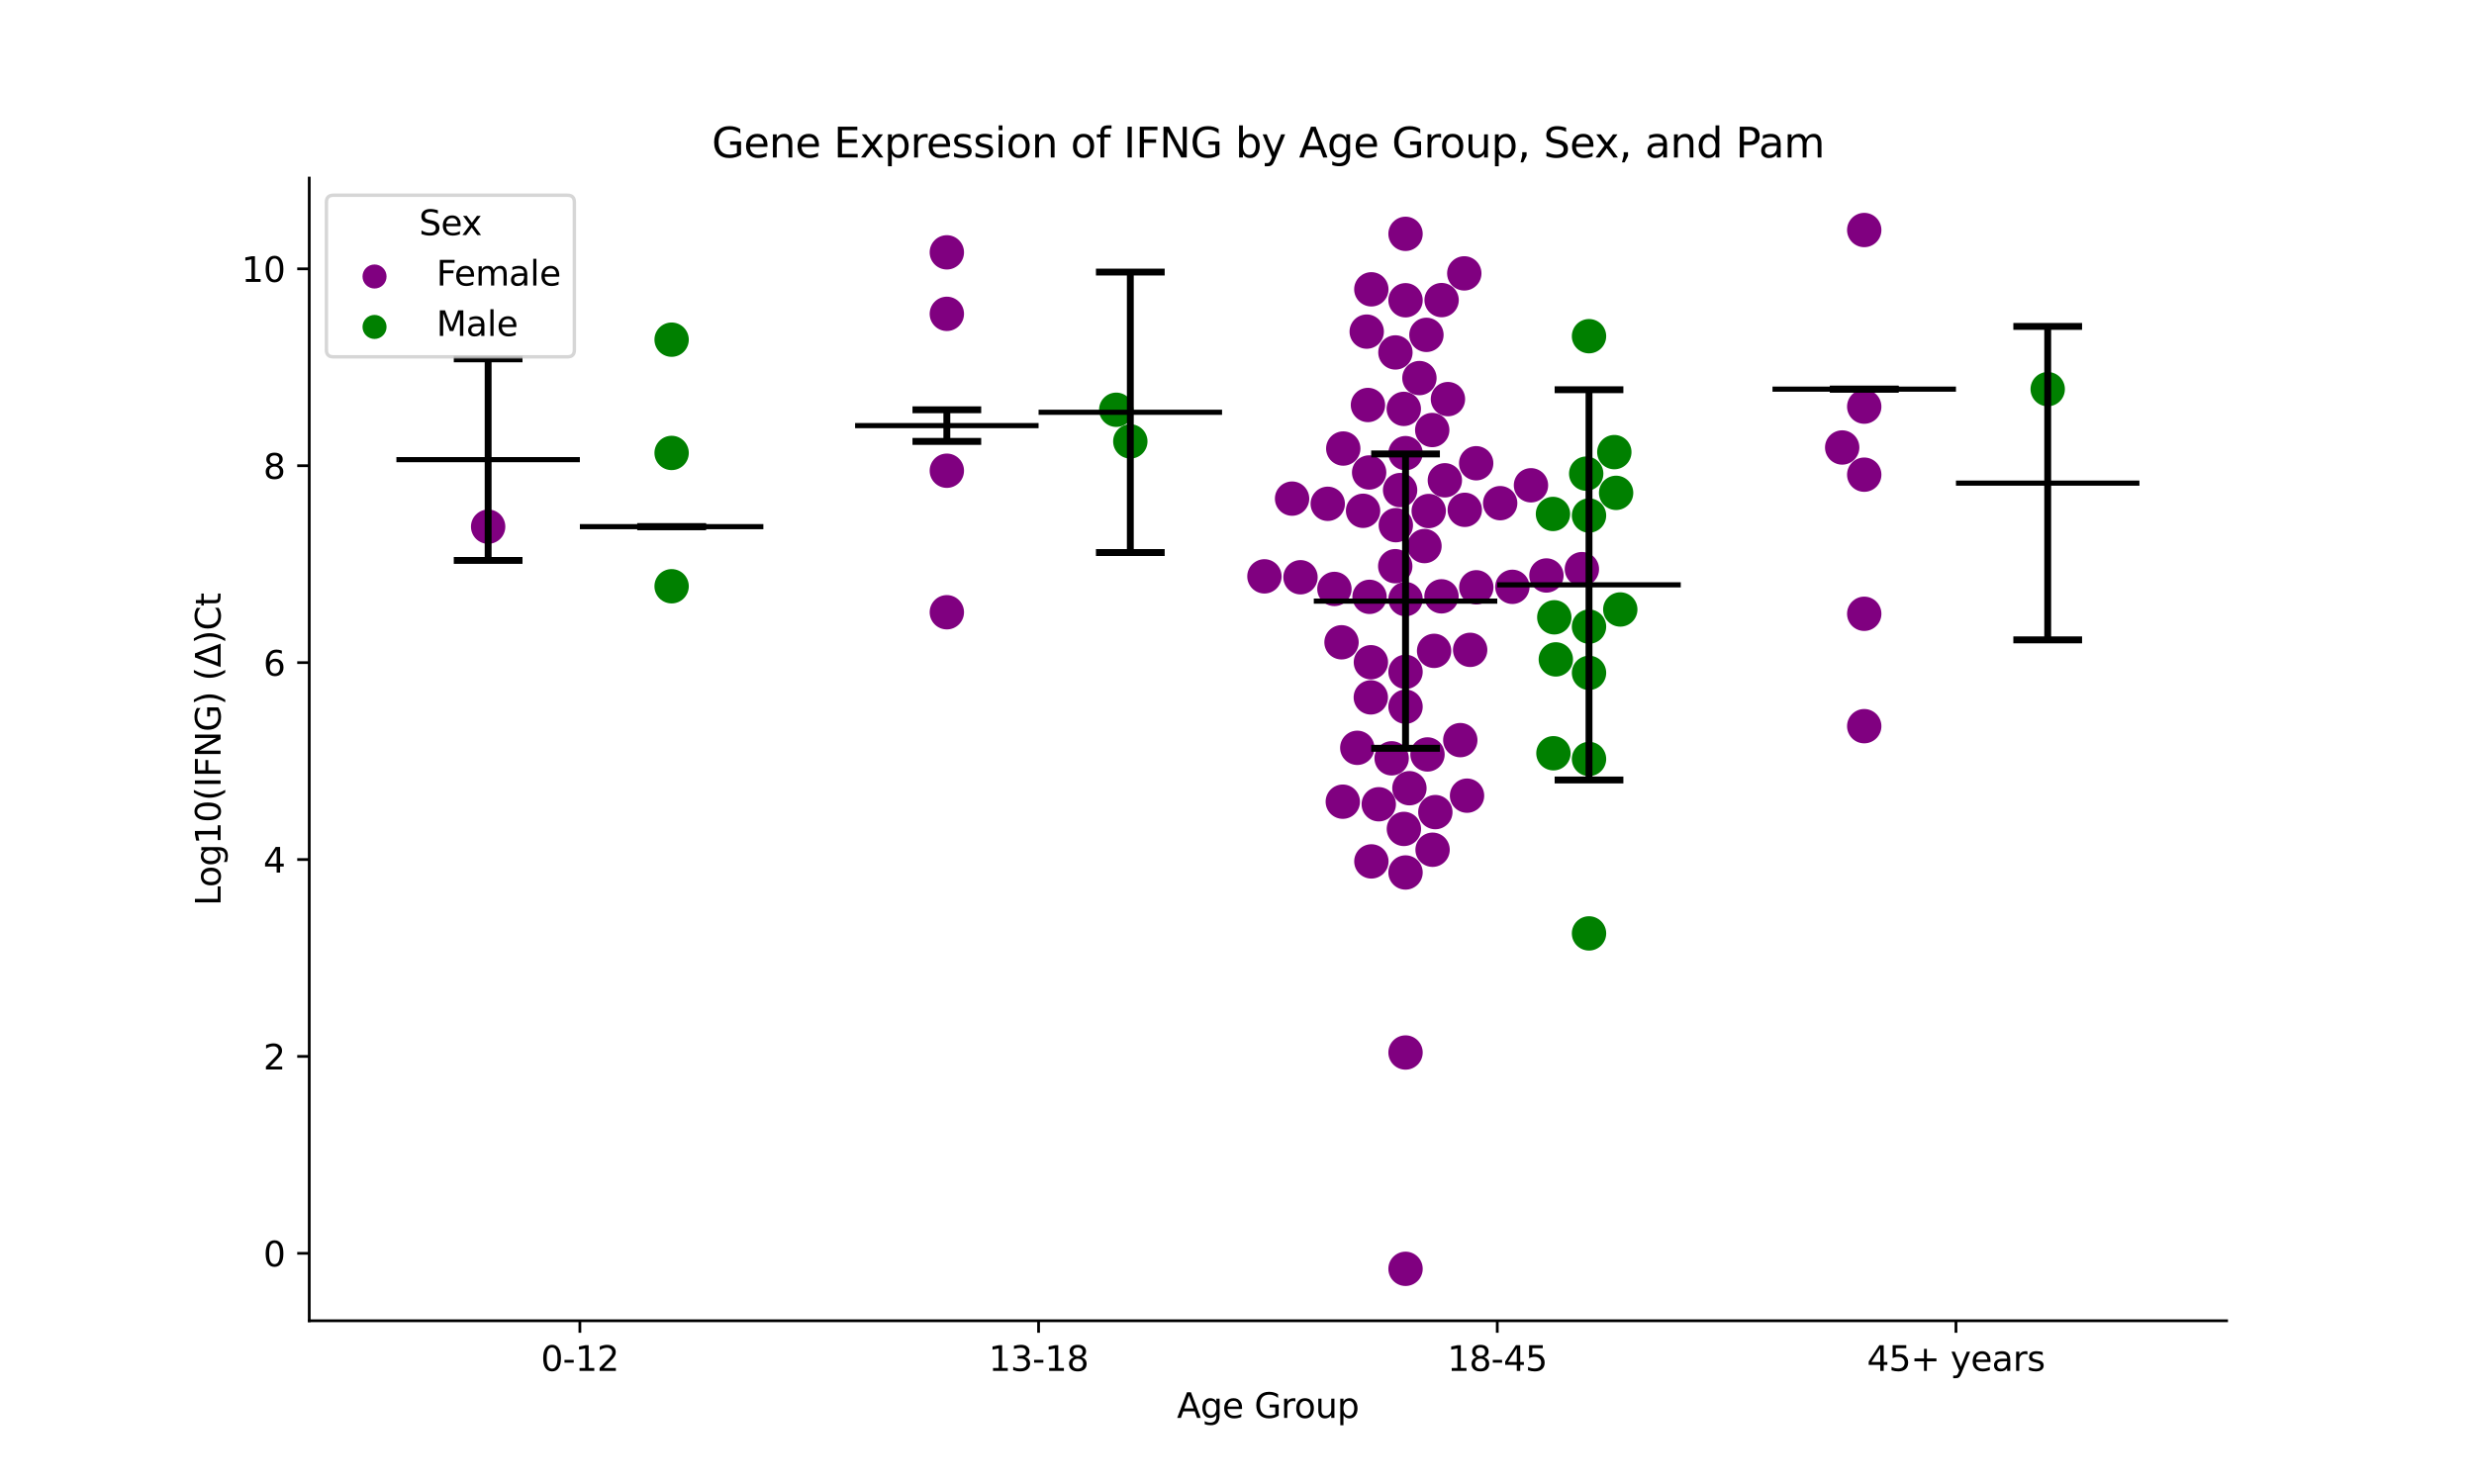 <?xml version="1.0" encoding="utf-8" standalone="no"?>
<!DOCTYPE svg PUBLIC "-//W3C//DTD SVG 1.1//EN"
  "http://www.w3.org/Graphics/SVG/1.1/DTD/svg11.dtd">
<svg xmlns:xlink="http://www.w3.org/1999/xlink" width="720pt" height="432pt" viewBox="0 0 720 432" xmlns="http://www.w3.org/2000/svg" version="1.1">
 <defs>
  <style type="text/css">*{stroke-linejoin: round; stroke-linecap: butt}</style>
 </defs>
 <g id="figure_1">
  <g id="patch_1">
   <path d="M 0 432 
L 720 432 
L 720 0 
L 0 0 
z
" style="fill: #ffffff"/>
  </g>
  <g id="axes_1">
   <g id="patch_2">
    <path d="M 90 384.48 
L 648 384.48 
L 648 51.84 
L 90 51.84 
z
" style="fill: #ffffff"/>
   </g>
   <g id="PathCollection_1">
    <defs>
     <path id="med3061f856" d="M 0 5 
C 1.326 5 2.598 4.473 3.536 3.536 
C 4.473 2.598 5 1.326 5 0 
C 5 -1.326 4.473 -2.598 3.536 -3.536 
C 2.598 -4.473 1.326 -5 0 -5 
C -1.326 -5 -2.598 -4.473 -3.536 -3.536 
C -4.473 -2.598 -5 -1.326 -5 0 
C -5 1.326 -4.473 2.598 -3.536 3.536 
C -2.598 4.473 -1.326 5 0 5 
z
"/>
    </defs>
    <g clip-path="url(#p6089f82be3)">
     <use xlink:href="#med3061f856" x="142.062" y="153.319" style="fill: #800080"/>
    </g>
   </g>
   <g id="PathCollection_2">
    <defs>
     <path id="C0_0_b3a9c49742" d="M 0 5 
C 1.326 5 2.598 4.473 3.536 3.536 
C 4.473 2.598 5 1.326 5 -0 
C 5 -1.326 4.473 -2.598 3.536 -3.536 
C 2.598 -4.473 1.326 -5 0 -5 
C -1.326 -5 -2.598 -4.473 -3.536 -3.536 
C -4.473 -2.598 -5 -1.326 -5 0 
C -5 1.326 -4.473 2.598 -3.536 3.536 
C -2.598 4.473 -1.326 5 0 5 
z
"/>
    </defs>
    <g clip-path="url(#p6089f82be3)">
     <use xlink:href="#C0_0_b3a9c49742" x="195.459" y="98.879" style="fill: #008000"/>
    </g>
    <g clip-path="url(#p6089f82be3)">
     <use xlink:href="#C0_0_b3a9c49742" x="195.459" y="170.664" style="fill: #008000"/>
    </g>
    <g clip-path="url(#p6089f82be3)">
     <use xlink:href="#C0_0_b3a9c49742" x="195.459" y="131.853" style="fill: #008000"/>
    </g>
   </g>
   <g id="PathCollection_3">
    <defs>
     <path id="C1_0_e4308ff9a7" d="M 0 5 
C 1.326 5 2.598 4.473 3.536 3.536 
C 4.473 2.598 5 1.326 5 -0 
C 5 -1.326 4.473 -2.598 3.536 -3.536 
C 2.598 -4.473 1.326 -5 0 -5 
C -1.326 -5 -2.598 -4.473 -3.536 -3.536 
C -4.473 -2.598 -5 -1.326 -5 0 
C -5 1.326 -4.473 2.598 -3.536 3.536 
C -2.598 4.473 -1.326 5 0 5 
z
"/>
    </defs>
    <g clip-path="url(#p6089f82be3)">
     <use xlink:href="#C1_0_e4308ff9a7" x="275.555" y="178.23" style="fill: #800080"/>
    </g>
    <g clip-path="url(#p6089f82be3)">
     <use xlink:href="#C1_0_e4308ff9a7" x="275.555" y="137.031" style="fill: #800080"/>
    </g>
    <g clip-path="url(#p6089f82be3)">
     <use xlink:href="#C1_0_e4308ff9a7" x="275.555" y="73.458" style="fill: #800080"/>
    </g>
    <g clip-path="url(#p6089f82be3)">
     <use xlink:href="#C1_0_e4308ff9a7" x="275.555" y="91.366" style="fill: #800080"/>
    </g>
   </g>
   <g id="PathCollection_4">
    <defs>
     <path id="C2_0_db92489b91" d="M 0 5 
C 1.326 5 2.598 4.473 3.536 3.536 
C 4.473 2.598 5 1.326 5 -0 
C 5 -1.326 4.473 -2.598 3.536 -3.536 
C 2.598 -4.473 1.326 -5 0 -5 
C -1.326 -5 -2.598 -4.473 -3.536 -3.536 
C -4.473 -2.598 -5 -1.326 -5 0 
C -5 1.326 -4.473 2.598 -3.536 3.536 
C -2.598 4.473 -1.326 5 0 5 
z
"/>
    </defs>
    <g clip-path="url(#p6089f82be3)">
     <use xlink:href="#C2_0_db92489b91" x="328.952" y="128.495" style="fill: #008000"/>
    </g>
    <g clip-path="url(#p6089f82be3)">
     <use xlink:href="#C2_0_db92489b91" x="324.857" y="119.287" style="fill: #008000"/>
    </g>
   </g>
   <g id="PathCollection_5">
    <defs>
     <path id="C3_0_846f97ef75" d="M 0 5 
C 1.326 5 2.598 4.473 3.536 3.536 
C 4.473 2.598 5 1.326 5 -0 
C 5 -1.326 4.473 -2.598 3.536 -3.536 
C 2.598 -4.473 1.326 -5 0 -5 
C -1.326 -5 -2.598 -4.473 -3.536 -3.536 
C -4.473 -2.598 -5 -1.326 -5 0 
C -5 1.326 -4.473 2.598 -3.536 3.536 
C -2.598 4.473 -1.326 5 0 5 
z
"/>
    </defs>
    <g clip-path="url(#p6089f82be3)">
     <use xlink:href="#C3_0_846f97ef75" x="445.554" y="141.27" style="fill: #800080"/>
    </g>
    <g clip-path="url(#p6089f82be3)">
     <use xlink:href="#C3_0_846f97ef75" x="397.751" y="96.536" style="fill: #800080"/>
    </g>
    <g clip-path="url(#p6089f82be3)">
     <use xlink:href="#C3_0_846f97ef75" x="409.048" y="195.581" style="fill: #800080"/>
    </g>
    <g clip-path="url(#p6089f82be3)">
     <use xlink:href="#C3_0_846f97ef75" x="406.052" y="164.823" style="fill: #800080"/>
    </g>
    <g clip-path="url(#p6089f82be3)">
     <use xlink:href="#C3_0_846f97ef75" x="399.108" y="250.761" style="fill: #800080"/>
    </g>
    <g clip-path="url(#p6089f82be3)">
     <use xlink:href="#C3_0_846f97ef75" x="415.129" y="97.484" style="fill: #800080"/>
    </g>
    <g clip-path="url(#p6089f82be3)">
     <use xlink:href="#C3_0_846f97ef75" x="398.454" y="137.539" style="fill: #800080"/>
    </g>
    <g clip-path="url(#p6089f82be3)">
     <use xlink:href="#C3_0_846f97ef75" x="401.259" y="234.126" style="fill: #800080"/>
    </g>
    <g clip-path="url(#p6089f82be3)">
     <use xlink:href="#C3_0_846f97ef75" x="408.569" y="241.304" style="fill: #800080"/>
    </g>
    <g clip-path="url(#p6089f82be3)">
     <use xlink:href="#C3_0_846f97ef75" x="415.794" y="148.761" style="fill: #800080"/>
    </g>
    <g clip-path="url(#p6089f82be3)">
     <use xlink:href="#C3_0_846f97ef75" x="378.479" y="168.043" style="fill: #800080"/>
    </g>
    <g clip-path="url(#p6089f82be3)">
     <use xlink:href="#C3_0_846f97ef75" x="409.048" y="68.074" style="fill: #800080"/>
    </g>
    <g clip-path="url(#p6089f82be3)">
     <use xlink:href="#C3_0_846f97ef75" x="429.644" y="170.968" style="fill: #800080"/>
    </g>
    <g clip-path="url(#p6089f82be3)">
     <use xlink:href="#C3_0_846f97ef75" x="413.089" y="110.061" style="fill: #800080"/>
    </g>
    <g clip-path="url(#p6089f82be3)">
     <use xlink:href="#C3_0_846f97ef75" x="409.048" y="131.913" style="fill: #800080"/>
    </g>
    <g clip-path="url(#p6089f82be3)">
     <use xlink:href="#C3_0_846f97ef75" x="399.094" y="84.223" style="fill: #800080"/>
    </g>
    <g clip-path="url(#p6089f82be3)">
     <use xlink:href="#C3_0_846f97ef75" x="388.352" y="171.445" style="fill: #800080"/>
    </g>
    <g clip-path="url(#p6089f82be3)">
     <use xlink:href="#C3_0_846f97ef75" x="417.724" y="236.407" style="fill: #800080"/>
    </g>
    <g clip-path="url(#p6089f82be3)">
     <use xlink:href="#C3_0_846f97ef75" x="429.607" y="134.855" style="fill: #800080"/>
    </g>
    <g clip-path="url(#p6089f82be3)">
     <use xlink:href="#C3_0_846f97ef75" x="409.048" y="174.408" style="fill: #800080"/>
    </g>
    <g clip-path="url(#p6089f82be3)">
     <use xlink:href="#C3_0_846f97ef75" x="390.924" y="130.57" style="fill: #800080"/>
    </g>
    <g clip-path="url(#p6089f82be3)">
     <use xlink:href="#C3_0_846f97ef75" x="409.048" y="87.407" style="fill: #800080"/>
    </g>
    <g clip-path="url(#p6089f82be3)">
     <use xlink:href="#C3_0_846f97ef75" x="396.69" y="148.697" style="fill: #800080"/>
    </g>
    <g clip-path="url(#p6089f82be3)">
     <use xlink:href="#C3_0_846f97ef75" x="367.982" y="167.782" style="fill: #800080"/>
    </g>
    <g clip-path="url(#p6089f82be3)">
     <use xlink:href="#C3_0_846f97ef75" x="408.541" y="119.03" style="fill: #800080"/>
    </g>
    <g clip-path="url(#p6089f82be3)">
     <use xlink:href="#C3_0_846f97ef75" x="407.466" y="142.671" style="fill: #800080"/>
    </g>
    <g clip-path="url(#p6089f82be3)">
     <use xlink:href="#C3_0_846f97ef75" x="426.146" y="79.583" style="fill: #800080"/>
    </g>
    <g clip-path="url(#p6089f82be3)">
     <use xlink:href="#C3_0_846f97ef75" x="406.227" y="152.881" style="fill: #800080"/>
    </g>
    <g clip-path="url(#p6089f82be3)">
     <use xlink:href="#C3_0_846f97ef75" x="419.513" y="173.598" style="fill: #800080"/>
    </g>
    <g clip-path="url(#p6089f82be3)">
     <use xlink:href="#C3_0_846f97ef75" x="415.439" y="219.623" style="fill: #800080"/>
    </g>
    <g clip-path="url(#p6089f82be3)">
     <use xlink:href="#C3_0_846f97ef75" x="409.048" y="306.391" style="fill: #800080"/>
    </g>
    <g clip-path="url(#p6089f82be3)">
     <use xlink:href="#C3_0_846f97ef75" x="424.983" y="215.455" style="fill: #800080"/>
    </g>
    <g clip-path="url(#p6089f82be3)">
     <use xlink:href="#C3_0_846f97ef75" x="409.048" y="369.36" style="fill: #800080"/>
    </g>
    <g clip-path="url(#p6089f82be3)">
     <use xlink:href="#C3_0_846f97ef75" x="426.288" y="148.414" style="fill: #800080"/>
    </g>
    <g clip-path="url(#p6089f82be3)">
     <use xlink:href="#C3_0_846f97ef75" x="421.39" y="116.184" style="fill: #800080"/>
    </g>
    <g clip-path="url(#p6089f82be3)">
     <use xlink:href="#C3_0_846f97ef75" x="440.143" y="170.829" style="fill: #800080"/>
    </g>
    <g clip-path="url(#p6089f82be3)">
     <use xlink:href="#C3_0_846f97ef75" x="410.178" y="229.454" style="fill: #800080"/>
    </g>
    <g clip-path="url(#p6089f82be3)">
     <use xlink:href="#C3_0_846f97ef75" x="406.104" y="102.595" style="fill: #800080"/>
    </g>
    <g clip-path="url(#p6089f82be3)">
     <use xlink:href="#C3_0_846f97ef75" x="398.571" y="173.744" style="fill: #800080"/>
    </g>
    <g clip-path="url(#p6089f82be3)">
     <use xlink:href="#C3_0_846f97ef75" x="417.36" y="189.471" style="fill: #800080"/>
    </g>
    <g clip-path="url(#p6089f82be3)">
     <use xlink:href="#C3_0_846f97ef75" x="376.03" y="145.152" style="fill: #800080"/>
    </g>
    <g clip-path="url(#p6089f82be3)">
     <use xlink:href="#C3_0_846f97ef75" x="416.92" y="247.366" style="fill: #800080"/>
    </g>
    <g clip-path="url(#p6089f82be3)">
     <use xlink:href="#C3_0_846f97ef75" x="420.491" y="139.817" style="fill: #800080"/>
    </g>
    <g clip-path="url(#p6089f82be3)">
     <use xlink:href="#C3_0_846f97ef75" x="436.589" y="146.475" style="fill: #800080"/>
    </g>
    <g clip-path="url(#p6089f82be3)">
     <use xlink:href="#C3_0_846f97ef75" x="398.108" y="117.898" style="fill: #800080"/>
    </g>
    <g clip-path="url(#p6089f82be3)">
     <use xlink:href="#C3_0_846f97ef75" x="409.048" y="253.984" style="fill: #800080"/>
    </g>
    <g clip-path="url(#p6089f82be3)">
     <use xlink:href="#C3_0_846f97ef75" x="390.419" y="186.976" style="fill: #800080"/>
    </g>
    <g clip-path="url(#p6089f82be3)">
     <use xlink:href="#C3_0_846f97ef75" x="414.561" y="158.964" style="fill: #800080"/>
    </g>
    <g clip-path="url(#p6089f82be3)">
     <use xlink:href="#C3_0_846f97ef75" x="416.816" y="125.185" style="fill: #800080"/>
    </g>
    <g clip-path="url(#p6089f82be3)">
     <use xlink:href="#C3_0_846f97ef75" x="398.967" y="192.783" style="fill: #800080"/>
    </g>
    <g clip-path="url(#p6089f82be3)">
     <use xlink:href="#C3_0_846f97ef75" x="405.006" y="220.751" style="fill: #800080"/>
    </g>
    <g clip-path="url(#p6089f82be3)">
     <use xlink:href="#C3_0_846f97ef75" x="426.945" y="231.623" style="fill: #800080"/>
    </g>
    <g clip-path="url(#p6089f82be3)">
     <use xlink:href="#C3_0_846f97ef75" x="398.941" y="203.013" style="fill: #800080"/>
    </g>
    <g clip-path="url(#p6089f82be3)">
     <use xlink:href="#C3_0_846f97ef75" x="450.053" y="167.524" style="fill: #800080"/>
    </g>
    <g clip-path="url(#p6089f82be3)">
     <use xlink:href="#C3_0_846f97ef75" x="419.548" y="87.362" style="fill: #800080"/>
    </g>
    <g clip-path="url(#p6089f82be3)">
     <use xlink:href="#C3_0_846f97ef75" x="390.789" y="233.375" style="fill: #800080"/>
    </g>
    <g clip-path="url(#p6089f82be3)">
     <use xlink:href="#C3_0_846f97ef75" x="409.048" y="205.724" style="fill: #800080"/>
    </g>
    <g clip-path="url(#p6089f82be3)">
     <use xlink:href="#C3_0_846f97ef75" x="460.372" y="165.679" style="fill: #800080"/>
    </g>
    <g clip-path="url(#p6089f82be3)">
     <use xlink:href="#C3_0_846f97ef75" x="386.41" y="146.663" style="fill: #800080"/>
    </g>
    <g clip-path="url(#p6089f82be3)">
     <use xlink:href="#C3_0_846f97ef75" x="427.855" y="189.176" style="fill: #800080"/>
    </g>
    <g clip-path="url(#p6089f82be3)">
     <use xlink:href="#C3_0_846f97ef75" x="395.008" y="217.696" style="fill: #800080"/>
    </g>
   </g>
   <g id="PathCollection_6">
    <defs>
     <path id="C4_0_75149438c9" d="M 0 5 
C 1.326 5 2.598 4.473 3.536 3.536 
C 4.473 2.598 5 1.326 5 -0 
C 5 -1.326 4.473 -2.598 3.536 -3.536 
C 2.598 -4.473 1.326 -5 0 -5 
C -1.326 -5 -2.598 -4.473 -3.536 -3.536 
C -4.473 -2.598 -5 -1.326 -5 0 
C -5 1.326 -4.473 2.598 -3.536 3.536 
C -2.598 4.473 -1.326 5 0 5 
z
"/>
    </defs>
    <g clip-path="url(#p6089f82be3)">
     <use xlink:href="#C4_0_75149438c9" x="470.331" y="143.473" style="fill: #008000"/>
    </g>
    <g clip-path="url(#p6089f82be3)">
     <use xlink:href="#C4_0_75149438c9" x="462.445" y="195.875" style="fill: #008000"/>
    </g>
    <g clip-path="url(#p6089f82be3)">
     <use xlink:href="#C4_0_75149438c9" x="452.092" y="219.277" style="fill: #008000"/>
    </g>
    <g clip-path="url(#p6089f82be3)">
     <use xlink:href="#C4_0_75149438c9" x="452.786" y="191.953" style="fill: #008000"/>
    </g>
    <g clip-path="url(#p6089f82be3)">
     <use xlink:href="#C4_0_75149438c9" x="469.811" y="131.614" style="fill: #008000"/>
    </g>
    <g clip-path="url(#p6089f82be3)">
     <use xlink:href="#C4_0_75149438c9" x="462.445" y="182.412" style="fill: #008000"/>
    </g>
    <g clip-path="url(#p6089f82be3)">
     <use xlink:href="#C4_0_75149438c9" x="462.445" y="150.075" style="fill: #008000"/>
    </g>
    <g clip-path="url(#p6089f82be3)">
     <use xlink:href="#C4_0_75149438c9" x="451.956" y="149.617" style="fill: #008000"/>
    </g>
    <g clip-path="url(#p6089f82be3)">
     <use xlink:href="#C4_0_75149438c9" x="471.543" y="177.421" style="fill: #008000"/>
    </g>
    <g clip-path="url(#p6089f82be3)">
     <use xlink:href="#C4_0_75149438c9" x="461.627" y="137.88" style="fill: #008000"/>
    </g>
    <g clip-path="url(#p6089f82be3)">
     <use xlink:href="#C4_0_75149438c9" x="462.445" y="220.942" style="fill: #008000"/>
    </g>
    <g clip-path="url(#p6089f82be3)">
     <use xlink:href="#C4_0_75149438c9" x="462.445" y="271.721" style="fill: #008000"/>
    </g>
    <g clip-path="url(#p6089f82be3)">
     <use xlink:href="#C4_0_75149438c9" x="452.338" y="179.704" style="fill: #008000"/>
    </g>
    <g clip-path="url(#p6089f82be3)">
     <use xlink:href="#C4_0_75149438c9" x="462.445" y="97.869" style="fill: #008000"/>
    </g>
   </g>
   <g id="PathCollection_7">
    <defs>
     <path id="C5_0_b6f9b0abbb" d="M 0 5 
C 1.326 5 2.598 4.473 3.536 3.536 
C 4.473 2.598 5 1.326 5 -0 
C 5 -1.326 4.473 -2.598 3.536 -3.536 
C 2.598 -4.473 1.326 -5 0 -5 
C -1.326 -5 -2.598 -4.473 -3.536 -3.536 
C -4.473 -2.598 -5 -1.326 -5 0 
C -5 1.326 -4.473 2.598 -3.536 3.536 
C -2.598 4.473 -1.326 5 0 5 
z
"/>
    </defs>
    <g clip-path="url(#p6089f82be3)">
     <use xlink:href="#C5_0_b6f9b0abbb" x="542.541" y="211.393" style="fill: #800080"/>
    </g>
    <g clip-path="url(#p6089f82be3)">
     <use xlink:href="#C5_0_b6f9b0abbb" x="542.541" y="178.677" style="fill: #800080"/>
    </g>
    <g clip-path="url(#p6089f82be3)">
     <use xlink:href="#C5_0_b6f9b0abbb" x="542.541" y="66.96" style="fill: #800080"/>
    </g>
    <g clip-path="url(#p6089f82be3)">
     <use xlink:href="#C5_0_b6f9b0abbb" x="542.541" y="118.372" style="fill: #800080"/>
    </g>
    <g clip-path="url(#p6089f82be3)">
     <use xlink:href="#C5_0_b6f9b0abbb" x="542.541" y="138.181" style="fill: #800080"/>
    </g>
    <g clip-path="url(#p6089f82be3)">
     <use xlink:href="#C5_0_b6f9b0abbb" x="536.125" y="130.265" style="fill: #800080"/>
    </g>
   </g>
   <g id="PathCollection_8">
    <defs>
     <path id="m50bef806fb" d="M 0 5 
C 1.326 5 2.598 4.473 3.536 3.536 
C 4.473 2.598 5 1.326 5 0 
C 5 -1.326 4.473 -2.598 3.536 -3.536 
C 2.598 -4.473 1.326 -5 0 -5 
C -1.326 -5 -2.598 -4.473 -3.536 -3.536 
C -4.473 -2.598 -5 -1.326 -5 0 
C -5 1.326 -4.473 2.598 -3.536 3.536 
C -2.598 4.473 -1.326 5 0 5 
z
"/>
    </defs>
    <g clip-path="url(#p6089f82be3)">
     <use xlink:href="#m50bef806fb" x="595.938" y="113.283" style="fill: #008000"/>
    </g>
   </g>
   <g id="PathCollection_9"/>
   <g id="PathCollection_10"/>
   <g id="matplotlib.axis_1">
    <g id="xtick_1">
     <g id="line2d_1">
      <defs>
       <path id="mfbcd0d351c" d="M 0 0 
L 0 3.5 
" style="stroke: #000000; stroke-width: 0.8"/>
      </defs>
      <g>
       <use xlink:href="#mfbcd0d351c" x="168.761" y="384.48" style="stroke: #000000; stroke-width: 0.8"/>
      </g>
     </g>
     <g id="text_1">
      <!-- 0-12 -->
      <g transform="translate(157.413 399.078) scale(0.1 -0.1)">
       <defs>
        <path id="DejaVuSans-30" d="M 2034 4250 
Q 1547 4250 1301 3770 
Q 1056 3291 1056 2328 
Q 1056 1369 1301 889 
Q 1547 409 2034 409 
Q 2525 409 2770 889 
Q 3016 1369 3016 2328 
Q 3016 3291 2770 3770 
Q 2525 4250 2034 4250 
z
M 2034 4750 
Q 2819 4750 3233 4129 
Q 3647 3509 3647 2328 
Q 3647 1150 3233 529 
Q 2819 -91 2034 -91 
Q 1250 -91 836 529 
Q 422 1150 422 2328 
Q 422 3509 836 4129 
Q 1250 4750 2034 4750 
z
" transform="scale(0.016)"/>
        <path id="DejaVuSans-2d" d="M 313 2009 
L 1997 2009 
L 1997 1497 
L 313 1497 
L 313 2009 
z
" transform="scale(0.016)"/>
        <path id="DejaVuSans-31" d="M 794 531 
L 1825 531 
L 1825 4091 
L 703 3866 
L 703 4441 
L 1819 4666 
L 2450 4666 
L 2450 531 
L 3481 531 
L 3481 0 
L 794 0 
L 794 531 
z
" transform="scale(0.016)"/>
        <path id="DejaVuSans-32" d="M 1228 531 
L 3431 531 
L 3431 0 
L 469 0 
L 469 531 
Q 828 903 1448 1529 
Q 2069 2156 2228 2338 
Q 2531 2678 2651 2914 
Q 2772 3150 2772 3378 
Q 2772 3750 2511 3984 
Q 2250 4219 1831 4219 
Q 1534 4219 1204 4116 
Q 875 4013 500 3803 
L 500 4441 
Q 881 4594 1212 4672 
Q 1544 4750 1819 4750 
Q 2544 4750 2975 4387 
Q 3406 4025 3406 3419 
Q 3406 3131 3298 2873 
Q 3191 2616 2906 2266 
Q 2828 2175 2409 1742 
Q 1991 1309 1228 531 
z
" transform="scale(0.016)"/>
       </defs>
       <use xlink:href="#DejaVuSans-30"/>
       <use xlink:href="#DejaVuSans-2d" x="63.623"/>
       <use xlink:href="#DejaVuSans-31" x="99.707"/>
       <use xlink:href="#DejaVuSans-32" x="163.33"/>
      </g>
     </g>
    </g>
    <g id="xtick_2">
     <g id="line2d_2">
      <g>
       <use xlink:href="#mfbcd0d351c" x="302.254" y="384.48" style="stroke: #000000; stroke-width: 0.8"/>
      </g>
     </g>
     <g id="text_2">
      <!-- 13-18 -->
      <g transform="translate(287.725 399.078) scale(0.1 -0.1)">
       <defs>
        <path id="DejaVuSans-33" d="M 2597 2516 
Q 3050 2419 3304 2112 
Q 3559 1806 3559 1356 
Q 3559 666 3084 287 
Q 2609 -91 1734 -91 
Q 1441 -91 1130 -33 
Q 819 25 488 141 
L 488 750 
Q 750 597 1062 519 
Q 1375 441 1716 441 
Q 2309 441 2620 675 
Q 2931 909 2931 1356 
Q 2931 1769 2642 2001 
Q 2353 2234 1838 2234 
L 1294 2234 
L 1294 2753 
L 1863 2753 
Q 2328 2753 2575 2939 
Q 2822 3125 2822 3475 
Q 2822 3834 2567 4026 
Q 2313 4219 1838 4219 
Q 1578 4219 1281 4162 
Q 984 4106 628 3988 
L 628 4550 
Q 988 4650 1302 4700 
Q 1616 4750 1894 4750 
Q 2613 4750 3031 4423 
Q 3450 4097 3450 3541 
Q 3450 3153 3228 2886 
Q 3006 2619 2597 2516 
z
" transform="scale(0.016)"/>
        <path id="DejaVuSans-38" d="M 2034 2216 
Q 1584 2216 1326 1975 
Q 1069 1734 1069 1313 
Q 1069 891 1326 650 
Q 1584 409 2034 409 
Q 2484 409 2743 651 
Q 3003 894 3003 1313 
Q 3003 1734 2745 1975 
Q 2488 2216 2034 2216 
z
M 1403 2484 
Q 997 2584 770 2862 
Q 544 3141 544 3541 
Q 544 4100 942 4425 
Q 1341 4750 2034 4750 
Q 2731 4750 3128 4425 
Q 3525 4100 3525 3541 
Q 3525 3141 3298 2862 
Q 3072 2584 2669 2484 
Q 3125 2378 3379 2068 
Q 3634 1759 3634 1313 
Q 3634 634 3220 271 
Q 2806 -91 2034 -91 
Q 1263 -91 848 271 
Q 434 634 434 1313 
Q 434 1759 690 2068 
Q 947 2378 1403 2484 
z
M 1172 3481 
Q 1172 3119 1398 2916 
Q 1625 2713 2034 2713 
Q 2441 2713 2670 2916 
Q 2900 3119 2900 3481 
Q 2900 3844 2670 4047 
Q 2441 4250 2034 4250 
Q 1625 4250 1398 4047 
Q 1172 3844 1172 3481 
z
" transform="scale(0.016)"/>
       </defs>
       <use xlink:href="#DejaVuSans-31"/>
       <use xlink:href="#DejaVuSans-33" x="63.623"/>
       <use xlink:href="#DejaVuSans-2d" x="127.246"/>
       <use xlink:href="#DejaVuSans-31" x="163.33"/>
       <use xlink:href="#DejaVuSans-38" x="226.953"/>
      </g>
     </g>
    </g>
    <g id="xtick_3">
     <g id="line2d_3">
      <g>
       <use xlink:href="#mfbcd0d351c" x="435.746" y="384.48" style="stroke: #000000; stroke-width: 0.8"/>
      </g>
     </g>
     <g id="text_3">
      <!-- 18-45 -->
      <g transform="translate(421.218 399.078) scale(0.1 -0.1)">
       <defs>
        <path id="DejaVuSans-34" d="M 2419 4116 
L 825 1625 
L 2419 1625 
L 2419 4116 
z
M 2253 4666 
L 3047 4666 
L 3047 1625 
L 3713 1625 
L 3713 1100 
L 3047 1100 
L 3047 0 
L 2419 0 
L 2419 1100 
L 313 1100 
L 313 1709 
L 2253 4666 
z
" transform="scale(0.016)"/>
        <path id="DejaVuSans-35" d="M 691 4666 
L 3169 4666 
L 3169 4134 
L 1269 4134 
L 1269 2991 
Q 1406 3038 1543 3061 
Q 1681 3084 1819 3084 
Q 2600 3084 3056 2656 
Q 3513 2228 3513 1497 
Q 3513 744 3044 326 
Q 2575 -91 1722 -91 
Q 1428 -91 1123 -41 
Q 819 9 494 109 
L 494 744 
Q 775 591 1075 516 
Q 1375 441 1709 441 
Q 2250 441 2565 725 
Q 2881 1009 2881 1497 
Q 2881 1984 2565 2268 
Q 2250 2553 1709 2553 
Q 1456 2553 1204 2497 
Q 953 2441 691 2322 
L 691 4666 
z
" transform="scale(0.016)"/>
       </defs>
       <use xlink:href="#DejaVuSans-31"/>
       <use xlink:href="#DejaVuSans-38" x="63.623"/>
       <use xlink:href="#DejaVuSans-2d" x="127.246"/>
       <use xlink:href="#DejaVuSans-34" x="163.33"/>
       <use xlink:href="#DejaVuSans-35" x="226.953"/>
      </g>
     </g>
    </g>
    <g id="xtick_4">
     <g id="line2d_4">
      <g>
       <use xlink:href="#mfbcd0d351c" x="569.239" y="384.48" style="stroke: #000000; stroke-width: 0.8"/>
      </g>
     </g>
     <g id="text_4">
      <!-- 45+ years -->
      <g transform="translate(543.338 399.078) scale(0.1 -0.1)">
       <defs>
        <path id="DejaVuSans-2b" d="M 2944 4013 
L 2944 2272 
L 4684 2272 
L 4684 1741 
L 2944 1741 
L 2944 0 
L 2419 0 
L 2419 1741 
L 678 1741 
L 678 2272 
L 2419 2272 
L 2419 4013 
L 2944 4013 
z
" transform="scale(0.016)"/>
        <path id="DejaVuSans-20" transform="scale(0.016)"/>
        <path id="DejaVuSans-79" d="M 2059 -325 
Q 1816 -950 1584 -1140 
Q 1353 -1331 966 -1331 
L 506 -1331 
L 506 -850 
L 844 -850 
Q 1081 -850 1212 -737 
Q 1344 -625 1503 -206 
L 1606 56 
L 191 3500 
L 800 3500 
L 1894 763 
L 2988 3500 
L 3597 3500 
L 2059 -325 
z
" transform="scale(0.016)"/>
        <path id="DejaVuSans-65" d="M 3597 1894 
L 3597 1613 
L 953 1613 
Q 991 1019 1311 708 
Q 1631 397 2203 397 
Q 2534 397 2845 478 
Q 3156 559 3463 722 
L 3463 178 
Q 3153 47 2828 -22 
Q 2503 -91 2169 -91 
Q 1331 -91 842 396 
Q 353 884 353 1716 
Q 353 2575 817 3079 
Q 1281 3584 2069 3584 
Q 2775 3584 3186 3129 
Q 3597 2675 3597 1894 
z
M 3022 2063 
Q 3016 2534 2758 2815 
Q 2500 3097 2075 3097 
Q 1594 3097 1305 2825 
Q 1016 2553 972 2059 
L 3022 2063 
z
" transform="scale(0.016)"/>
        <path id="DejaVuSans-61" d="M 2194 1759 
Q 1497 1759 1228 1600 
Q 959 1441 959 1056 
Q 959 750 1161 570 
Q 1363 391 1709 391 
Q 2188 391 2477 730 
Q 2766 1069 2766 1631 
L 2766 1759 
L 2194 1759 
z
M 3341 1997 
L 3341 0 
L 2766 0 
L 2766 531 
Q 2569 213 2275 61 
Q 1981 -91 1556 -91 
Q 1019 -91 701 211 
Q 384 513 384 1019 
Q 384 1609 779 1909 
Q 1175 2209 1959 2209 
L 2766 2209 
L 2766 2266 
Q 2766 2663 2505 2880 
Q 2244 3097 1772 3097 
Q 1472 3097 1187 3025 
Q 903 2953 641 2809 
L 641 3341 
Q 956 3463 1253 3523 
Q 1550 3584 1831 3584 
Q 2591 3584 2966 3190 
Q 3341 2797 3341 1997 
z
" transform="scale(0.016)"/>
        <path id="DejaVuSans-72" d="M 2631 2963 
Q 2534 3019 2420 3045 
Q 2306 3072 2169 3072 
Q 1681 3072 1420 2755 
Q 1159 2438 1159 1844 
L 1159 0 
L 581 0 
L 581 3500 
L 1159 3500 
L 1159 2956 
Q 1341 3275 1631 3429 
Q 1922 3584 2338 3584 
Q 2397 3584 2469 3576 
Q 2541 3569 2628 3553 
L 2631 2963 
z
" transform="scale(0.016)"/>
        <path id="DejaVuSans-73" d="M 2834 3397 
L 2834 2853 
Q 2591 2978 2328 3040 
Q 2066 3103 1784 3103 
Q 1356 3103 1142 2972 
Q 928 2841 928 2578 
Q 928 2378 1081 2264 
Q 1234 2150 1697 2047 
L 1894 2003 
Q 2506 1872 2764 1633 
Q 3022 1394 3022 966 
Q 3022 478 2636 193 
Q 2250 -91 1575 -91 
Q 1294 -91 989 -36 
Q 684 19 347 128 
L 347 722 
Q 666 556 975 473 
Q 1284 391 1588 391 
Q 1994 391 2212 530 
Q 2431 669 2431 922 
Q 2431 1156 2273 1281 
Q 2116 1406 1581 1522 
L 1381 1569 
Q 847 1681 609 1914 
Q 372 2147 372 2553 
Q 372 3047 722 3315 
Q 1072 3584 1716 3584 
Q 2034 3584 2315 3537 
Q 2597 3491 2834 3397 
z
" transform="scale(0.016)"/>
       </defs>
       <use xlink:href="#DejaVuSans-34"/>
       <use xlink:href="#DejaVuSans-35" x="63.623"/>
       <use xlink:href="#DejaVuSans-2b" x="127.246"/>
       <use xlink:href="#DejaVuSans-20" x="211.035"/>
       <use xlink:href="#DejaVuSans-79" x="242.822"/>
       <use xlink:href="#DejaVuSans-65" x="302.002"/>
       <use xlink:href="#DejaVuSans-61" x="363.525"/>
       <use xlink:href="#DejaVuSans-72" x="424.805"/>
       <use xlink:href="#DejaVuSans-73" x="465.918"/>
      </g>
     </g>
    </g>
    <g id="text_5">
     <!-- Age Group -->
     <g transform="translate(342.52 412.757) scale(0.1 -0.1)">
      <defs>
       <path id="DejaVuSans-41" d="M 2188 4044 
L 1331 1722 
L 3047 1722 
L 2188 4044 
z
M 1831 4666 
L 2547 4666 
L 4325 0 
L 3669 0 
L 3244 1197 
L 1141 1197 
L 716 0 
L 50 0 
L 1831 4666 
z
" transform="scale(0.016)"/>
       <path id="DejaVuSans-67" d="M 2906 1791 
Q 2906 2416 2648 2759 
Q 2391 3103 1925 3103 
Q 1463 3103 1205 2759 
Q 947 2416 947 1791 
Q 947 1169 1205 825 
Q 1463 481 1925 481 
Q 2391 481 2648 825 
Q 2906 1169 2906 1791 
z
M 3481 434 
Q 3481 -459 3084 -895 
Q 2688 -1331 1869 -1331 
Q 1566 -1331 1297 -1286 
Q 1028 -1241 775 -1147 
L 775 -588 
Q 1028 -725 1275 -790 
Q 1522 -856 1778 -856 
Q 2344 -856 2625 -561 
Q 2906 -266 2906 331 
L 2906 616 
Q 2728 306 2450 153 
Q 2172 0 1784 0 
Q 1141 0 747 490 
Q 353 981 353 1791 
Q 353 2603 747 3093 
Q 1141 3584 1784 3584 
Q 2172 3584 2450 3431 
Q 2728 3278 2906 2969 
L 2906 3500 
L 3481 3500 
L 3481 434 
z
" transform="scale(0.016)"/>
       <path id="DejaVuSans-47" d="M 3809 666 
L 3809 1919 
L 2778 1919 
L 2778 2438 
L 4434 2438 
L 4434 434 
Q 4069 175 3628 42 
Q 3188 -91 2688 -91 
Q 1594 -91 976 548 
Q 359 1188 359 2328 
Q 359 3472 976 4111 
Q 1594 4750 2688 4750 
Q 3144 4750 3555 4637 
Q 3966 4525 4313 4306 
L 4313 3634 
Q 3963 3931 3569 4081 
Q 3175 4231 2741 4231 
Q 1884 4231 1454 3753 
Q 1025 3275 1025 2328 
Q 1025 1384 1454 906 
Q 1884 428 2741 428 
Q 3075 428 3337 486 
Q 3600 544 3809 666 
z
" transform="scale(0.016)"/>
       <path id="DejaVuSans-6f" d="M 1959 3097 
Q 1497 3097 1228 2736 
Q 959 2375 959 1747 
Q 959 1119 1226 758 
Q 1494 397 1959 397 
Q 2419 397 2687 759 
Q 2956 1122 2956 1747 
Q 2956 2369 2687 2733 
Q 2419 3097 1959 3097 
z
M 1959 3584 
Q 2709 3584 3137 3096 
Q 3566 2609 3566 1747 
Q 3566 888 3137 398 
Q 2709 -91 1959 -91 
Q 1206 -91 779 398 
Q 353 888 353 1747 
Q 353 2609 779 3096 
Q 1206 3584 1959 3584 
z
" transform="scale(0.016)"/>
       <path id="DejaVuSans-75" d="M 544 1381 
L 544 3500 
L 1119 3500 
L 1119 1403 
Q 1119 906 1312 657 
Q 1506 409 1894 409 
Q 2359 409 2629 706 
Q 2900 1003 2900 1516 
L 2900 3500 
L 3475 3500 
L 3475 0 
L 2900 0 
L 2900 538 
Q 2691 219 2414 64 
Q 2138 -91 1772 -91 
Q 1169 -91 856 284 
Q 544 659 544 1381 
z
M 1991 3584 
L 1991 3584 
z
" transform="scale(0.016)"/>
       <path id="DejaVuSans-70" d="M 1159 525 
L 1159 -1331 
L 581 -1331 
L 581 3500 
L 1159 3500 
L 1159 2969 
Q 1341 3281 1617 3432 
Q 1894 3584 2278 3584 
Q 2916 3584 3314 3078 
Q 3713 2572 3713 1747 
Q 3713 922 3314 415 
Q 2916 -91 2278 -91 
Q 1894 -91 1617 61 
Q 1341 213 1159 525 
z
M 3116 1747 
Q 3116 2381 2855 2742 
Q 2594 3103 2138 3103 
Q 1681 3103 1420 2742 
Q 1159 2381 1159 1747 
Q 1159 1113 1420 752 
Q 1681 391 2138 391 
Q 2594 391 2855 752 
Q 3116 1113 3116 1747 
z
" transform="scale(0.016)"/>
      </defs>
      <use xlink:href="#DejaVuSans-41"/>
      <use xlink:href="#DejaVuSans-67" x="68.408"/>
      <use xlink:href="#DejaVuSans-65" x="131.885"/>
      <use xlink:href="#DejaVuSans-20" x="193.408"/>
      <use xlink:href="#DejaVuSans-47" x="225.195"/>
      <use xlink:href="#DejaVuSans-72" x="302.686"/>
      <use xlink:href="#DejaVuSans-6f" x="341.549"/>
      <use xlink:href="#DejaVuSans-75" x="402.73"/>
      <use xlink:href="#DejaVuSans-70" x="466.109"/>
     </g>
    </g>
   </g>
   <g id="matplotlib.axis_2">
    <g id="ytick_1">
     <g id="line2d_5">
      <defs>
       <path id="m5aefa5ffa5" d="M 0 0 
L -3.5 0 
" style="stroke: #000000; stroke-width: 0.8"/>
      </defs>
      <g>
       <use xlink:href="#m5aefa5ffa5" x="90" y="364.848" style="stroke: #000000; stroke-width: 0.8"/>
      </g>
     </g>
     <g id="text_6">
      <!-- 0 -->
      <g transform="translate(76.638 368.647) scale(0.1 -0.1)">
       <use xlink:href="#DejaVuSans-30"/>
      </g>
     </g>
    </g>
    <g id="ytick_2">
     <g id="line2d_6">
      <g>
       <use xlink:href="#m5aefa5ffa5" x="90" y="307.53" style="stroke: #000000; stroke-width: 0.8"/>
      </g>
     </g>
     <g id="text_7">
      <!-- 2 -->
      <g transform="translate(76.638 311.329) scale(0.1 -0.1)">
       <use xlink:href="#DejaVuSans-32"/>
      </g>
     </g>
    </g>
    <g id="ytick_3">
     <g id="line2d_7">
      <g>
       <use xlink:href="#m5aefa5ffa5" x="90" y="250.212" style="stroke: #000000; stroke-width: 0.8"/>
      </g>
     </g>
     <g id="text_8">
      <!-- 4 -->
      <g transform="translate(76.638 254.011) scale(0.1 -0.1)">
       <use xlink:href="#DejaVuSans-34"/>
      </g>
     </g>
    </g>
    <g id="ytick_4">
     <g id="line2d_8">
      <g>
       <use xlink:href="#m5aefa5ffa5" x="90" y="192.894" style="stroke: #000000; stroke-width: 0.8"/>
      </g>
     </g>
     <g id="text_9">
      <!-- 6 -->
      <g transform="translate(76.638 196.693) scale(0.1 -0.1)">
       <defs>
        <path id="DejaVuSans-36" d="M 2113 2584 
Q 1688 2584 1439 2293 
Q 1191 2003 1191 1497 
Q 1191 994 1439 701 
Q 1688 409 2113 409 
Q 2538 409 2786 701 
Q 3034 994 3034 1497 
Q 3034 2003 2786 2293 
Q 2538 2584 2113 2584 
z
M 3366 4563 
L 3366 3988 
Q 3128 4100 2886 4159 
Q 2644 4219 2406 4219 
Q 1781 4219 1451 3797 
Q 1122 3375 1075 2522 
Q 1259 2794 1537 2939 
Q 1816 3084 2150 3084 
Q 2853 3084 3261 2657 
Q 3669 2231 3669 1497 
Q 3669 778 3244 343 
Q 2819 -91 2113 -91 
Q 1303 -91 875 529 
Q 447 1150 447 2328 
Q 447 3434 972 4092 
Q 1497 4750 2381 4750 
Q 2619 4750 2861 4703 
Q 3103 4656 3366 4563 
z
" transform="scale(0.016)"/>
       </defs>
       <use xlink:href="#DejaVuSans-36"/>
      </g>
     </g>
    </g>
    <g id="ytick_5">
     <g id="line2d_9">
      <g>
       <use xlink:href="#m5aefa5ffa5" x="90" y="135.577" style="stroke: #000000; stroke-width: 0.8"/>
      </g>
     </g>
     <g id="text_10">
      <!-- 8 -->
      <g transform="translate(76.638 139.376) scale(0.1 -0.1)">
       <use xlink:href="#DejaVuSans-38"/>
      </g>
     </g>
    </g>
    <g id="ytick_6">
     <g id="line2d_10">
      <g>
       <use xlink:href="#m5aefa5ffa5" x="90" y="78.259" style="stroke: #000000; stroke-width: 0.8"/>
      </g>
     </g>
     <g id="text_11">
      <!-- 10 -->
      <g transform="translate(70.275 82.058) scale(0.1 -0.1)">
       <use xlink:href="#DejaVuSans-31"/>
       <use xlink:href="#DejaVuSans-30" x="63.623"/>
      </g>
     </g>
    </g>
    <g id="text_12">
     <!-- Log10(IFNG) (Δ)Ct -->
     <g transform="translate(64.195 263.684) rotate(-90) scale(0.1 -0.1)">
      <defs>
       <path id="DejaVuSans-4c" d="M 628 4666 
L 1259 4666 
L 1259 531 
L 3531 531 
L 3531 0 
L 628 0 
L 628 4666 
z
" transform="scale(0.016)"/>
       <path id="DejaVuSans-28" d="M 1984 4856 
Q 1566 4138 1362 3434 
Q 1159 2731 1159 2009 
Q 1159 1288 1364 580 
Q 1569 -128 1984 -844 
L 1484 -844 
Q 1016 -109 783 600 
Q 550 1309 550 2009 
Q 550 2706 781 3412 
Q 1013 4119 1484 4856 
L 1984 4856 
z
" transform="scale(0.016)"/>
       <path id="DejaVuSans-49" d="M 628 4666 
L 1259 4666 
L 1259 0 
L 628 0 
L 628 4666 
z
" transform="scale(0.016)"/>
       <path id="DejaVuSans-46" d="M 628 4666 
L 3309 4666 
L 3309 4134 
L 1259 4134 
L 1259 2759 
L 3109 2759 
L 3109 2228 
L 1259 2228 
L 1259 0 
L 628 0 
L 628 4666 
z
" transform="scale(0.016)"/>
       <path id="DejaVuSans-4e" d="M 628 4666 
L 1478 4666 
L 3547 763 
L 3547 4666 
L 4159 4666 
L 4159 0 
L 3309 0 
L 1241 3903 
L 1241 0 
L 628 0 
L 628 4666 
z
" transform="scale(0.016)"/>
       <path id="DejaVuSans-29" d="M 513 4856 
L 1013 4856 
Q 1481 4119 1714 3412 
Q 1947 2706 1947 2009 
Q 1947 1309 1714 600 
Q 1481 -109 1013 -844 
L 513 -844 
Q 928 -128 1133 580 
Q 1338 1288 1338 2009 
Q 1338 2731 1133 3434 
Q 928 4138 513 4856 
z
" transform="scale(0.016)"/>
       <path id="DejaVuSans-394" d="M 2188 4044 
L 906 525 
L 3472 525 
L 2188 4044 
z
M 50 0 
L 1831 4666 
L 2547 4666 
L 4325 0 
L 50 0 
z
" transform="scale(0.016)"/>
       <path id="DejaVuSans-43" d="M 4122 4306 
L 4122 3641 
Q 3803 3938 3442 4084 
Q 3081 4231 2675 4231 
Q 1875 4231 1450 3742 
Q 1025 3253 1025 2328 
Q 1025 1406 1450 917 
Q 1875 428 2675 428 
Q 3081 428 3442 575 
Q 3803 722 4122 1019 
L 4122 359 
Q 3791 134 3420 21 
Q 3050 -91 2638 -91 
Q 1578 -91 968 557 
Q 359 1206 359 2328 
Q 359 3453 968 4101 
Q 1578 4750 2638 4750 
Q 3056 4750 3426 4639 
Q 3797 4528 4122 4306 
z
" transform="scale(0.016)"/>
       <path id="DejaVuSans-74" d="M 1172 4494 
L 1172 3500 
L 2356 3500 
L 2356 3053 
L 1172 3053 
L 1172 1153 
Q 1172 725 1289 603 
Q 1406 481 1766 481 
L 2356 481 
L 2356 0 
L 1766 0 
Q 1100 0 847 248 
Q 594 497 594 1153 
L 594 3053 
L 172 3053 
L 172 3500 
L 594 3500 
L 594 4494 
L 1172 4494 
z
" transform="scale(0.016)"/>
      </defs>
      <use xlink:href="#DejaVuSans-4c"/>
      <use xlink:href="#DejaVuSans-6f" x="53.963"/>
      <use xlink:href="#DejaVuSans-67" x="115.145"/>
      <use xlink:href="#DejaVuSans-31" x="178.621"/>
      <use xlink:href="#DejaVuSans-30" x="242.244"/>
      <use xlink:href="#DejaVuSans-28" x="305.867"/>
      <use xlink:href="#DejaVuSans-49" x="344.881"/>
      <use xlink:href="#DejaVuSans-46" x="374.373"/>
      <use xlink:href="#DejaVuSans-4e" x="431.893"/>
      <use xlink:href="#DejaVuSans-47" x="506.697"/>
      <use xlink:href="#DejaVuSans-29" x="584.188"/>
      <use xlink:href="#DejaVuSans-20" x="623.201"/>
      <use xlink:href="#DejaVuSans-28" x="654.988"/>
      <use xlink:href="#DejaVuSans-394" x="694.002"/>
      <use xlink:href="#DejaVuSans-29" x="762.41"/>
      <use xlink:href="#DejaVuSans-43" x="801.424"/>
      <use xlink:href="#DejaVuSans-74" x="871.248"/>
     </g>
    </g>
   </g>
   <g id="LineCollection_1">
    <path d="M 142.062 163.137 
L 142.062 104.461 
" clip-path="url(#p6089f82be3)" style="fill: none; stroke: #000000; stroke-width: 2"/>
   </g>
   <g id="line2d_11">
    <defs>
     <path id="m6bc41add9e" d="M 10 0 
L -10 -0 
" style="stroke: #000000; stroke-width: 2"/>
    </defs>
    <g clip-path="url(#p6089f82be3)">
     <use xlink:href="#m6bc41add9e" x="142.062" y="163.137" style="stroke: #000000; stroke-width: 2"/>
    </g>
   </g>
   <g id="line2d_12">
    <g clip-path="url(#p6089f82be3)">
     <use xlink:href="#m6bc41add9e" x="142.062" y="104.461" style="stroke: #000000; stroke-width: 2"/>
    </g>
   </g>
   <g id="LineCollection_2">
    <path d="M 115.364 133.799 
L 168.761 133.799 
" clip-path="url(#p6089f82be3)" style="fill: none; stroke: #000000; stroke-width: 1.5"/>
   </g>
   <g id="LineCollection_3">
    <path d="M 195.459 153.319 
L 195.459 153.319 
" clip-path="url(#p6089f82be3)" style="fill: none; stroke: #000000; stroke-width: 2"/>
   </g>
   <g id="line2d_13">
    <g clip-path="url(#p6089f82be3)">
     <use xlink:href="#m6bc41add9e" x="195.459" y="153.319" style="stroke: #000000; stroke-width: 2"/>
    </g>
   </g>
   <g id="line2d_14">
    <g clip-path="url(#p6089f82be3)">
     <use xlink:href="#m6bc41add9e" x="195.459" y="153.319" style="stroke: #000000; stroke-width: 2"/>
    </g>
   </g>
   <g id="LineCollection_4">
    <path d="M 168.761 153.319 
L 222.158 153.319 
" clip-path="url(#p6089f82be3)" style="fill: none; stroke: #000000; stroke-width: 1.5"/>
   </g>
   <g id="LineCollection_5">
    <path d="M 275.555 128.495 
L 275.555 119.287 
" clip-path="url(#p6089f82be3)" style="fill: none; stroke: #000000; stroke-width: 2"/>
   </g>
   <g id="line2d_15">
    <g clip-path="url(#p6089f82be3)">
     <use xlink:href="#m6bc41add9e" x="275.555" y="128.495" style="stroke: #000000; stroke-width: 2"/>
    </g>
   </g>
   <g id="line2d_16">
    <g clip-path="url(#p6089f82be3)">
     <use xlink:href="#m6bc41add9e" x="275.555" y="119.287" style="stroke: #000000; stroke-width: 2"/>
    </g>
   </g>
   <g id="LineCollection_6">
    <path d="M 248.856 123.891 
L 302.254 123.891 
" clip-path="url(#p6089f82be3)" style="fill: none; stroke: #000000; stroke-width: 1.5"/>
   </g>
   <g id="LineCollection_7">
    <path d="M 328.952 160.847 
L 328.952 79.196 
" clip-path="url(#p6089f82be3)" style="fill: none; stroke: #000000; stroke-width: 2"/>
   </g>
   <g id="line2d_17">
    <g clip-path="url(#p6089f82be3)">
     <use xlink:href="#m6bc41add9e" x="328.952" y="160.847" style="stroke: #000000; stroke-width: 2"/>
    </g>
   </g>
   <g id="line2d_18">
    <g clip-path="url(#p6089f82be3)">
     <use xlink:href="#m6bc41add9e" x="328.952" y="79.196" style="stroke: #000000; stroke-width: 2"/>
    </g>
   </g>
   <g id="LineCollection_8">
    <path d="M 302.254 120.021 
L 355.651 120.021 
" clip-path="url(#p6089f82be3)" style="fill: none; stroke: #000000; stroke-width: 1.5"/>
   </g>
   <g id="LineCollection_9">
    <path d="M 409.048 217.834 
L 409.048 132.142 
" clip-path="url(#p6089f82be3)" style="fill: none; stroke: #000000; stroke-width: 2"/>
   </g>
   <g id="line2d_19">
    <g clip-path="url(#p6089f82be3)">
     <use xlink:href="#m6bc41add9e" x="409.048" y="217.834" style="stroke: #000000; stroke-width: 2"/>
    </g>
   </g>
   <g id="line2d_20">
    <g clip-path="url(#p6089f82be3)">
     <use xlink:href="#m6bc41add9e" x="409.048" y="132.142" style="stroke: #000000; stroke-width: 2"/>
    </g>
   </g>
   <g id="LineCollection_10">
    <path d="M 382.349 174.988 
L 435.746 174.988 
" clip-path="url(#p6089f82be3)" style="fill: none; stroke: #000000; stroke-width: 1.5"/>
   </g>
   <g id="LineCollection_11">
    <path d="M 462.445 227.052 
L 462.445 113.457 
" clip-path="url(#p6089f82be3)" style="fill: none; stroke: #000000; stroke-width: 2"/>
   </g>
   <g id="line2d_21">
    <g clip-path="url(#p6089f82be3)">
     <use xlink:href="#m6bc41add9e" x="462.445" y="227.052" style="stroke: #000000; stroke-width: 2"/>
    </g>
   </g>
   <g id="line2d_22">
    <g clip-path="url(#p6089f82be3)">
     <use xlink:href="#m6bc41add9e" x="462.445" y="113.457" style="stroke: #000000; stroke-width: 2"/>
    </g>
   </g>
   <g id="LineCollection_12">
    <path d="M 435.746 170.254 
L 489.144 170.254 
" clip-path="url(#p6089f82be3)" style="fill: none; stroke: #000000; stroke-width: 1.5"/>
   </g>
   <g id="LineCollection_13">
    <path d="M 542.541 113.283 
L 542.541 113.283 
" clip-path="url(#p6089f82be3)" style="fill: none; stroke: #000000; stroke-width: 2"/>
   </g>
   <g id="line2d_23">
    <g clip-path="url(#p6089f82be3)">
     <use xlink:href="#m6bc41add9e" x="542.541" y="113.283" style="stroke: #000000; stroke-width: 2"/>
    </g>
   </g>
   <g id="line2d_24">
    <g clip-path="url(#p6089f82be3)">
     <use xlink:href="#m6bc41add9e" x="542.541" y="113.283" style="stroke: #000000; stroke-width: 2"/>
    </g>
   </g>
   <g id="LineCollection_14">
    <path d="M 515.842 113.283 
L 569.239 113.283 
" clip-path="url(#p6089f82be3)" style="fill: none; stroke: #000000; stroke-width: 1.5"/>
   </g>
   <g id="LineCollection_15">
    <path d="M 595.938 186.269 
L 595.938 95.014 
" clip-path="url(#p6089f82be3)" style="fill: none; stroke: #000000; stroke-width: 2"/>
   </g>
   <g id="line2d_25">
    <g clip-path="url(#p6089f82be3)">
     <use xlink:href="#m6bc41add9e" x="595.938" y="186.269" style="stroke: #000000; stroke-width: 2"/>
    </g>
   </g>
   <g id="line2d_26">
    <g clip-path="url(#p6089f82be3)">
     <use xlink:href="#m6bc41add9e" x="595.938" y="95.014" style="stroke: #000000; stroke-width: 2"/>
    </g>
   </g>
   <g id="LineCollection_16">
    <path d="M 569.239 140.641 
L 622.636 140.641 
" clip-path="url(#p6089f82be3)" style="fill: none; stroke: #000000; stroke-width: 1.5"/>
   </g>
   <g id="patch_3">
    <path d="M 90 384.48 
L 90 51.84 
" style="fill: none; stroke: #000000; stroke-width: 0.8; stroke-linejoin: miter; stroke-linecap: square"/>
   </g>
   <g id="patch_4">
    <path d="M 90 384.48 
L 648 384.48 
" style="fill: none; stroke: #000000; stroke-width: 0.8; stroke-linejoin: miter; stroke-linecap: square"/>
   </g>
   <g id="text_13">
    <!-- Gene Expression of IFNG by Age Group, Sex, and Pam -->
    <g transform="translate(207.146 45.84) scale(0.12 -0.12)">
     <defs>
      <path id="DejaVuSans-6e" d="M 3513 2113 
L 3513 0 
L 2938 0 
L 2938 2094 
Q 2938 2591 2744 2837 
Q 2550 3084 2163 3084 
Q 1697 3084 1428 2787 
Q 1159 2491 1159 1978 
L 1159 0 
L 581 0 
L 581 3500 
L 1159 3500 
L 1159 2956 
Q 1366 3272 1645 3428 
Q 1925 3584 2291 3584 
Q 2894 3584 3203 3211 
Q 3513 2838 3513 2113 
z
" transform="scale(0.016)"/>
      <path id="DejaVuSans-45" d="M 628 4666 
L 3578 4666 
L 3578 4134 
L 1259 4134 
L 1259 2753 
L 3481 2753 
L 3481 2222 
L 1259 2222 
L 1259 531 
L 3634 531 
L 3634 0 
L 628 0 
L 628 4666 
z
" transform="scale(0.016)"/>
      <path id="DejaVuSans-78" d="M 3513 3500 
L 2247 1797 
L 3578 0 
L 2900 0 
L 1881 1375 
L 863 0 
L 184 0 
L 1544 1831 
L 300 3500 
L 978 3500 
L 1906 2253 
L 2834 3500 
L 3513 3500 
z
" transform="scale(0.016)"/>
      <path id="DejaVuSans-69" d="M 603 3500 
L 1178 3500 
L 1178 0 
L 603 0 
L 603 3500 
z
M 603 4863 
L 1178 4863 
L 1178 4134 
L 603 4134 
L 603 4863 
z
" transform="scale(0.016)"/>
      <path id="DejaVuSans-66" d="M 2375 4863 
L 2375 4384 
L 1825 4384 
Q 1516 4384 1395 4259 
Q 1275 4134 1275 3809 
L 1275 3500 
L 2222 3500 
L 2222 3053 
L 1275 3053 
L 1275 0 
L 697 0 
L 697 3053 
L 147 3053 
L 147 3500 
L 697 3500 
L 697 3744 
Q 697 4328 969 4595 
Q 1241 4863 1831 4863 
L 2375 4863 
z
" transform="scale(0.016)"/>
      <path id="DejaVuSans-62" d="M 3116 1747 
Q 3116 2381 2855 2742 
Q 2594 3103 2138 3103 
Q 1681 3103 1420 2742 
Q 1159 2381 1159 1747 
Q 1159 1113 1420 752 
Q 1681 391 2138 391 
Q 2594 391 2855 752 
Q 3116 1113 3116 1747 
z
M 1159 2969 
Q 1341 3281 1617 3432 
Q 1894 3584 2278 3584 
Q 2916 3584 3314 3078 
Q 3713 2572 3713 1747 
Q 3713 922 3314 415 
Q 2916 -91 2278 -91 
Q 1894 -91 1617 61 
Q 1341 213 1159 525 
L 1159 0 
L 581 0 
L 581 4863 
L 1159 4863 
L 1159 2969 
z
" transform="scale(0.016)"/>
      <path id="DejaVuSans-2c" d="M 750 794 
L 1409 794 
L 1409 256 
L 897 -744 
L 494 -744 
L 750 256 
L 750 794 
z
" transform="scale(0.016)"/>
      <path id="DejaVuSans-53" d="M 3425 4513 
L 3425 3897 
Q 3066 4069 2747 4153 
Q 2428 4238 2131 4238 
Q 1616 4238 1336 4038 
Q 1056 3838 1056 3469 
Q 1056 3159 1242 3001 
Q 1428 2844 1947 2747 
L 2328 2669 
Q 3034 2534 3370 2195 
Q 3706 1856 3706 1288 
Q 3706 609 3251 259 
Q 2797 -91 1919 -91 
Q 1588 -91 1214 -16 
Q 841 59 441 206 
L 441 856 
Q 825 641 1194 531 
Q 1563 422 1919 422 
Q 2459 422 2753 634 
Q 3047 847 3047 1241 
Q 3047 1584 2836 1778 
Q 2625 1972 2144 2069 
L 1759 2144 
Q 1053 2284 737 2584 
Q 422 2884 422 3419 
Q 422 4038 858 4394 
Q 1294 4750 2059 4750 
Q 2388 4750 2728 4690 
Q 3069 4631 3425 4513 
z
" transform="scale(0.016)"/>
      <path id="DejaVuSans-64" d="M 2906 2969 
L 2906 4863 
L 3481 4863 
L 3481 0 
L 2906 0 
L 2906 525 
Q 2725 213 2448 61 
Q 2172 -91 1784 -91 
Q 1150 -91 751 415 
Q 353 922 353 1747 
Q 353 2572 751 3078 
Q 1150 3584 1784 3584 
Q 2172 3584 2448 3432 
Q 2725 3281 2906 2969 
z
M 947 1747 
Q 947 1113 1208 752 
Q 1469 391 1925 391 
Q 2381 391 2643 752 
Q 2906 1113 2906 1747 
Q 2906 2381 2643 2742 
Q 2381 3103 1925 3103 
Q 1469 3103 1208 2742 
Q 947 2381 947 1747 
z
" transform="scale(0.016)"/>
      <path id="DejaVuSans-50" d="M 1259 4147 
L 1259 2394 
L 2053 2394 
Q 2494 2394 2734 2622 
Q 2975 2850 2975 3272 
Q 2975 3691 2734 3919 
Q 2494 4147 2053 4147 
L 1259 4147 
z
M 628 4666 
L 2053 4666 
Q 2838 4666 3239 4311 
Q 3641 3956 3641 3272 
Q 3641 2581 3239 2228 
Q 2838 1875 2053 1875 
L 1259 1875 
L 1259 0 
L 628 0 
L 628 4666 
z
" transform="scale(0.016)"/>
      <path id="DejaVuSans-6d" d="M 3328 2828 
Q 3544 3216 3844 3400 
Q 4144 3584 4550 3584 
Q 5097 3584 5394 3201 
Q 5691 2819 5691 2113 
L 5691 0 
L 5113 0 
L 5113 2094 
Q 5113 2597 4934 2840 
Q 4756 3084 4391 3084 
Q 3944 3084 3684 2787 
Q 3425 2491 3425 1978 
L 3425 0 
L 2847 0 
L 2847 2094 
Q 2847 2600 2669 2842 
Q 2491 3084 2119 3084 
Q 1678 3084 1418 2786 
Q 1159 2488 1159 1978 
L 1159 0 
L 581 0 
L 581 3500 
L 1159 3500 
L 1159 2956 
Q 1356 3278 1631 3431 
Q 1906 3584 2284 3584 
Q 2666 3584 2933 3390 
Q 3200 3197 3328 2828 
z
" transform="scale(0.016)"/>
     </defs>
     <use xlink:href="#DejaVuSans-47"/>
     <use xlink:href="#DejaVuSans-65" x="77.49"/>
     <use xlink:href="#DejaVuSans-6e" x="139.014"/>
     <use xlink:href="#DejaVuSans-65" x="202.393"/>
     <use xlink:href="#DejaVuSans-20" x="263.916"/>
     <use xlink:href="#DejaVuSans-45" x="295.703"/>
     <use xlink:href="#DejaVuSans-78" x="358.887"/>
     <use xlink:href="#DejaVuSans-70" x="418.066"/>
     <use xlink:href="#DejaVuSans-72" x="481.543"/>
     <use xlink:href="#DejaVuSans-65" x="520.406"/>
     <use xlink:href="#DejaVuSans-73" x="581.93"/>
     <use xlink:href="#DejaVuSans-73" x="634.029"/>
     <use xlink:href="#DejaVuSans-69" x="686.129"/>
     <use xlink:href="#DejaVuSans-6f" x="713.912"/>
     <use xlink:href="#DejaVuSans-6e" x="775.094"/>
     <use xlink:href="#DejaVuSans-20" x="838.473"/>
     <use xlink:href="#DejaVuSans-6f" x="870.26"/>
     <use xlink:href="#DejaVuSans-66" x="931.441"/>
     <use xlink:href="#DejaVuSans-20" x="966.646"/>
     <use xlink:href="#DejaVuSans-49" x="998.434"/>
     <use xlink:href="#DejaVuSans-46" x="1027.926"/>
     <use xlink:href="#DejaVuSans-4e" x="1085.445"/>
     <use xlink:href="#DejaVuSans-47" x="1160.25"/>
     <use xlink:href="#DejaVuSans-20" x="1237.74"/>
     <use xlink:href="#DejaVuSans-62" x="1269.527"/>
     <use xlink:href="#DejaVuSans-79" x="1333.004"/>
     <use xlink:href="#DejaVuSans-20" x="1392.184"/>
     <use xlink:href="#DejaVuSans-41" x="1423.971"/>
     <use xlink:href="#DejaVuSans-67" x="1492.379"/>
     <use xlink:href="#DejaVuSans-65" x="1555.855"/>
     <use xlink:href="#DejaVuSans-20" x="1617.379"/>
     <use xlink:href="#DejaVuSans-47" x="1649.166"/>
     <use xlink:href="#DejaVuSans-72" x="1726.656"/>
     <use xlink:href="#DejaVuSans-6f" x="1765.52"/>
     <use xlink:href="#DejaVuSans-75" x="1826.701"/>
     <use xlink:href="#DejaVuSans-70" x="1890.08"/>
     <use xlink:href="#DejaVuSans-2c" x="1953.557"/>
     <use xlink:href="#DejaVuSans-20" x="1985.344"/>
     <use xlink:href="#DejaVuSans-53" x="2017.131"/>
     <use xlink:href="#DejaVuSans-65" x="2080.607"/>
     <use xlink:href="#DejaVuSans-78" x="2140.381"/>
     <use xlink:href="#DejaVuSans-2c" x="2199.561"/>
     <use xlink:href="#DejaVuSans-20" x="2231.348"/>
     <use xlink:href="#DejaVuSans-61" x="2263.135"/>
     <use xlink:href="#DejaVuSans-6e" x="2324.414"/>
     <use xlink:href="#DejaVuSans-64" x="2387.793"/>
     <use xlink:href="#DejaVuSans-20" x="2451.27"/>
     <use xlink:href="#DejaVuSans-50" x="2483.057"/>
     <use xlink:href="#DejaVuSans-61" x="2538.859"/>
     <use xlink:href="#DejaVuSans-6d" x="2600.139"/>
    </g>
   </g>
   <g id="legend_1">
    <g id="patch_5">
     <path d="M 97 103.874 
L 165.155 103.874 
Q 167.155 103.874 167.155 101.874 
L 167.155 58.84 
Q 167.155 56.84 165.155 56.84 
L 97 56.84 
Q 95 56.84 95 58.84 
L 95 101.874 
Q 95 103.874 97 103.874 
z
" style="fill: #ffffff; opacity: 0.8; stroke: #cccccc; stroke-linejoin: miter"/>
    </g>
    <g id="text_14">
     <!-- Sex -->
     <g transform="translate(121.955 68.438) scale(0.1 -0.1)">
      <use xlink:href="#DejaVuSans-53"/>
      <use xlink:href="#DejaVuSans-65" x="63.477"/>
      <use xlink:href="#DejaVuSans-78" x="123.25"/>
     </g>
    </g>
    <g id="PathCollection_11">
     <defs>
      <path id="mc50c76450e" d="M 0 3 
C 0.796 3 1.559 2.684 2.121 2.121 
C 2.684 1.559 3 0.796 3 0 
C 3 -0.796 2.684 -1.559 2.121 -2.121 
C 1.559 -2.684 0.796 -3 0 -3 
C -0.796 -3 -1.559 -2.684 -2.121 -2.121 
C -2.684 -1.559 -3 -0.796 -3 0 
C -3 0.796 -2.684 1.559 -2.121 2.121 
C -1.559 2.684 -0.796 3 0 3 
z
" style="stroke: #800080"/>
     </defs>
     <g>
      <use xlink:href="#mc50c76450e" x="109" y="80.492" style="fill: #800080; stroke: #800080"/>
     </g>
    </g>
    <g id="text_15">
     <!-- Female -->
     <g transform="translate(127 83.117) scale(0.1 -0.1)">
      <defs>
       <path id="DejaVuSans-6c" d="M 603 4863 
L 1178 4863 
L 1178 0 
L 603 0 
L 603 4863 
z
" transform="scale(0.016)"/>
      </defs>
      <use xlink:href="#DejaVuSans-46"/>
      <use xlink:href="#DejaVuSans-65" x="52.02"/>
      <use xlink:href="#DejaVuSans-6d" x="113.543"/>
      <use xlink:href="#DejaVuSans-61" x="210.955"/>
      <use xlink:href="#DejaVuSans-6c" x="272.234"/>
      <use xlink:href="#DejaVuSans-65" x="300.018"/>
     </g>
    </g>
    <g id="PathCollection_12">
     <defs>
      <path id="mb00b0bf98d" d="M 0 3 
C 0.796 3 1.559 2.684 2.121 2.121 
C 2.684 1.559 3 0.796 3 0 
C 3 -0.796 2.684 -1.559 2.121 -2.121 
C 1.559 -2.684 0.796 -3 0 -3 
C -0.796 -3 -1.559 -2.684 -2.121 -2.121 
C -2.684 -1.559 -3 -0.796 -3 0 
C -3 0.796 -2.684 1.559 -2.121 2.121 
C -1.559 2.684 -0.796 3 0 3 
z
" style="stroke: #008000"/>
     </defs>
     <g>
      <use xlink:href="#mb00b0bf98d" x="109" y="95.17" style="fill: #008000; stroke: #008000"/>
     </g>
    </g>
    <g id="text_16">
     <!-- Male -->
     <g transform="translate(127 97.795) scale(0.1 -0.1)">
      <defs>
       <path id="DejaVuSans-4d" d="M 628 4666 
L 1569 4666 
L 2759 1491 
L 3956 4666 
L 4897 4666 
L 4897 0 
L 4281 0 
L 4281 4097 
L 3078 897 
L 2444 897 
L 1241 4097 
L 1241 0 
L 628 0 
L 628 4666 
z
" transform="scale(0.016)"/>
      </defs>
      <use xlink:href="#DejaVuSans-4d"/>
      <use xlink:href="#DejaVuSans-61" x="86.279"/>
      <use xlink:href="#DejaVuSans-6c" x="147.559"/>
      <use xlink:href="#DejaVuSans-65" x="175.342"/>
     </g>
    </g>
   </g>
  </g>
 </g>
 <defs>
  <clipPath id="p6089f82be3">
   <rect x="90" y="51.84" width="558" height="332.64"/>
  </clipPath>
 </defs>
</svg>
